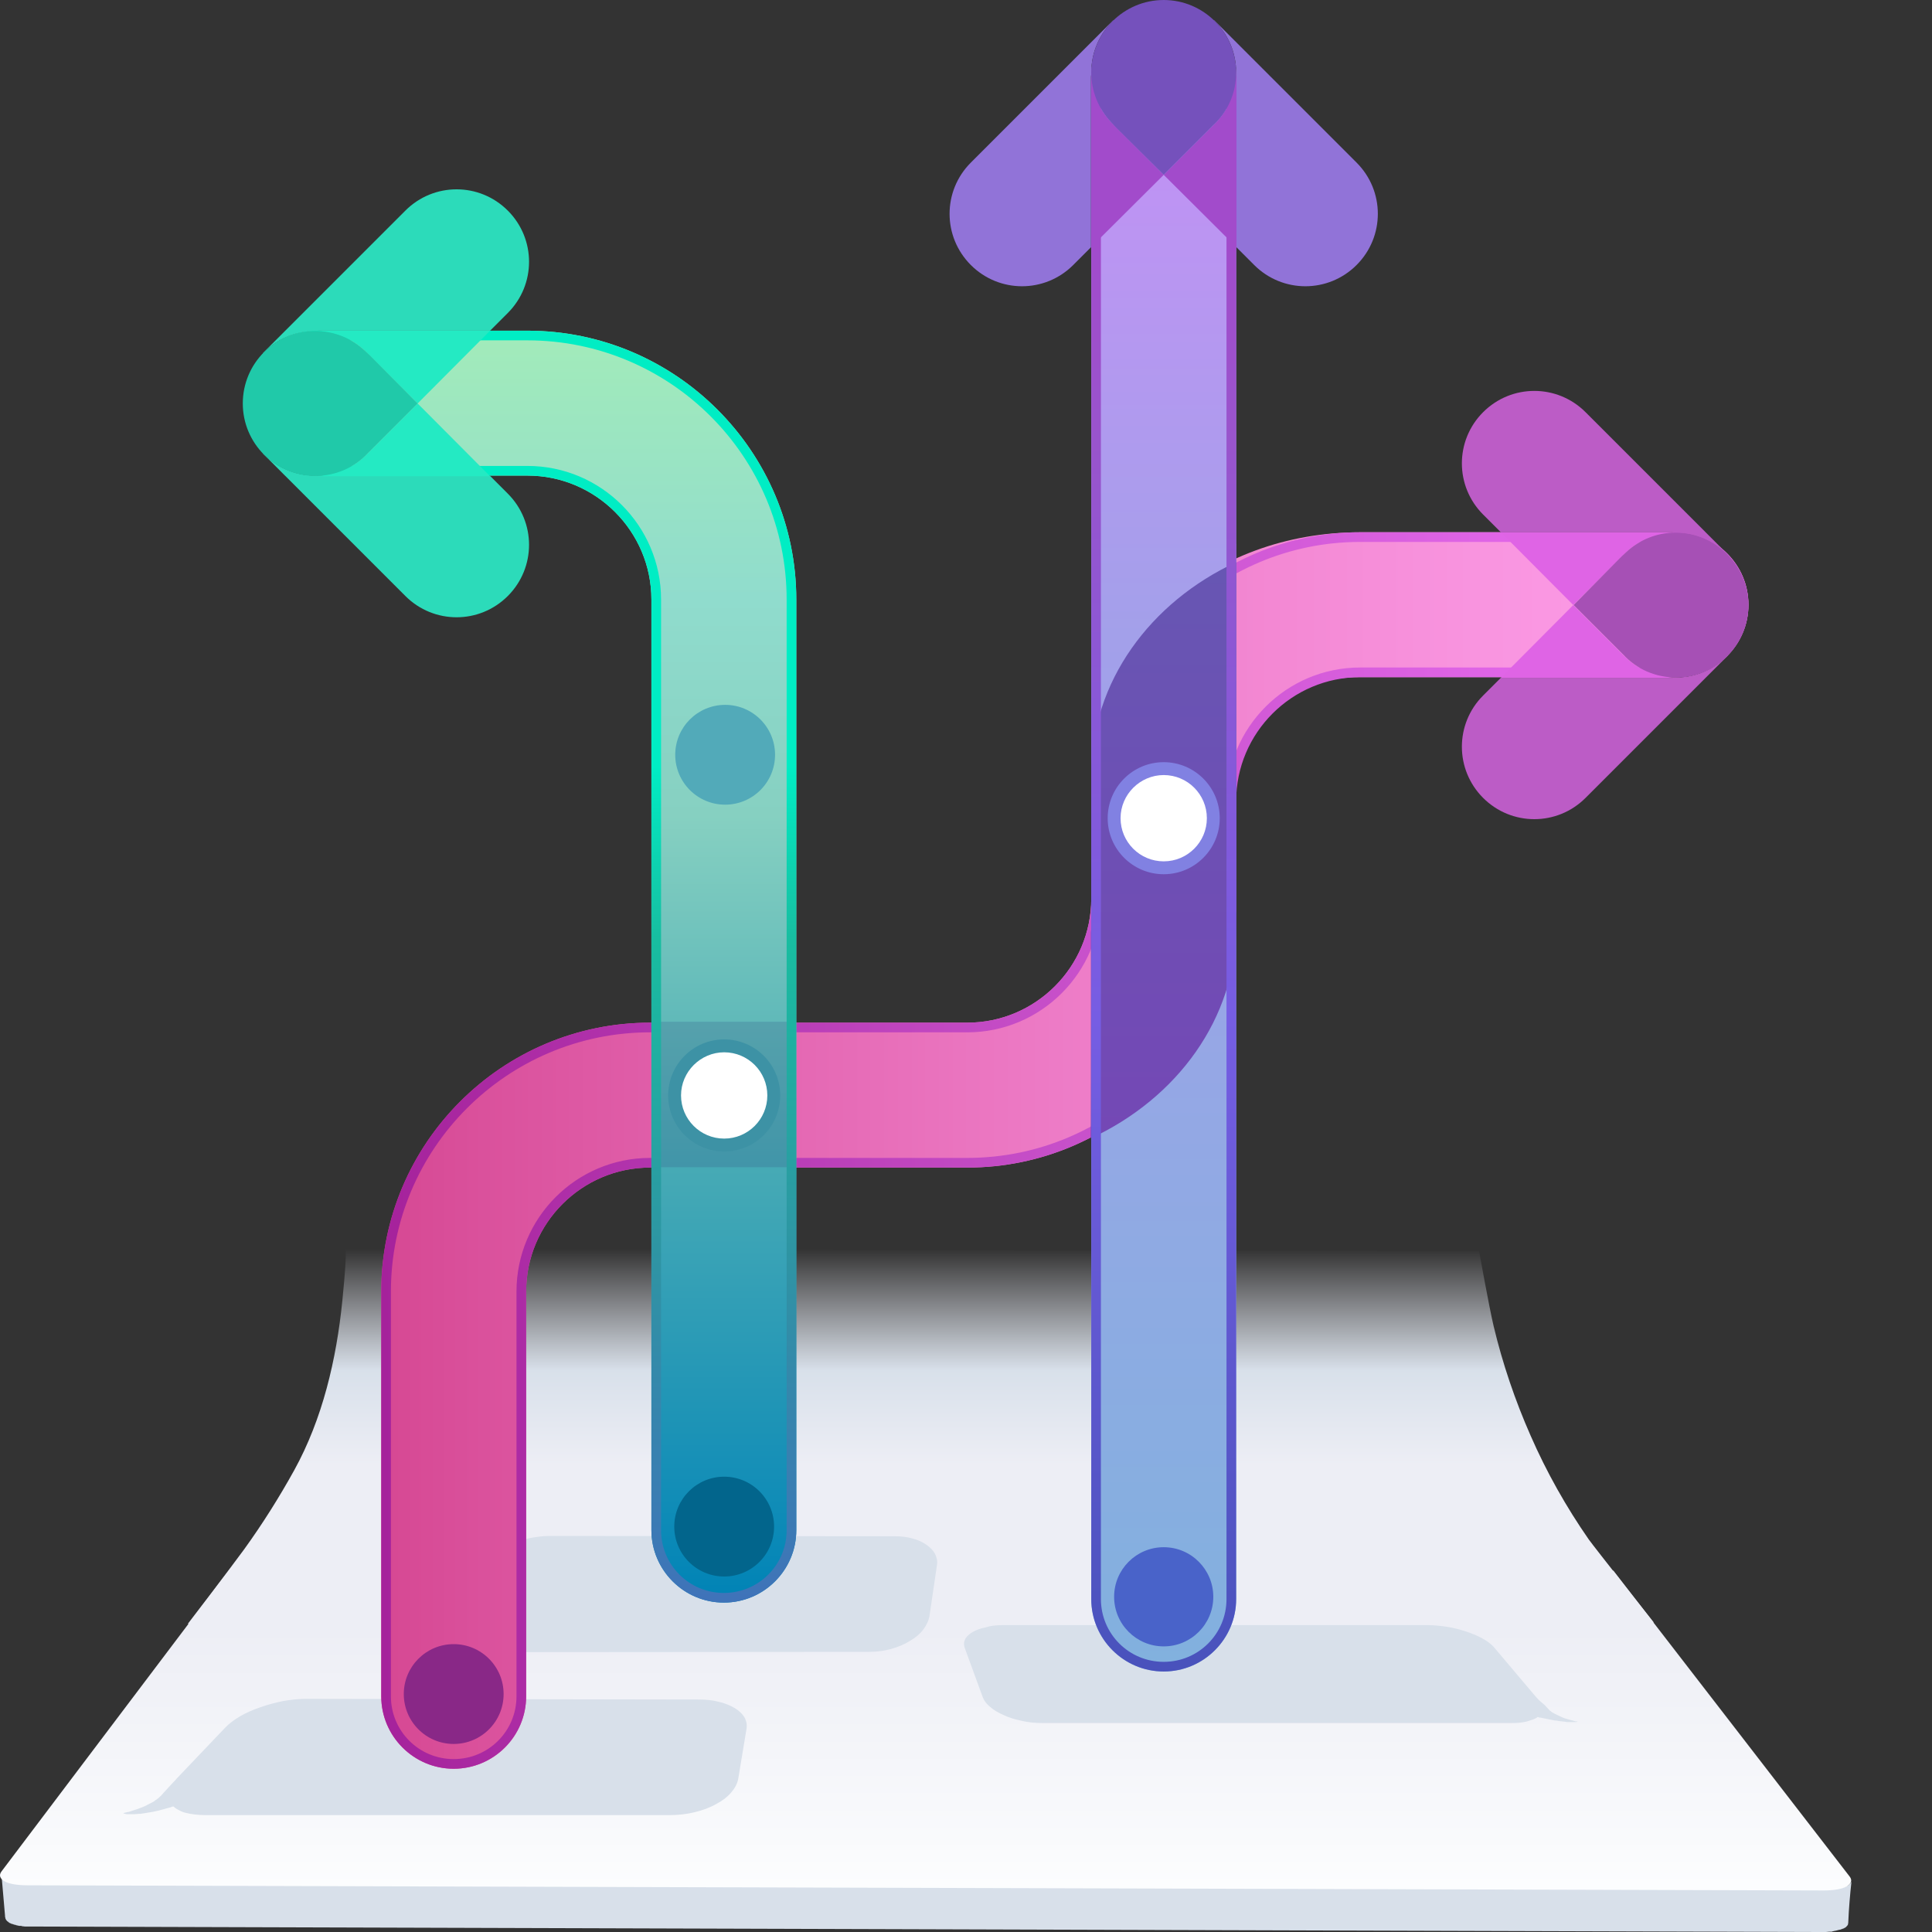 <?xml version="1.0" standalone="no"?><!-- Generator: Gravit.io --><svg xmlns="http://www.w3.org/2000/svg" xmlns:xlink="http://www.w3.org/1999/xlink" style="isolation:isolate" viewBox="0 0 600 600" width="600" height="600"><rect x="0" y="0" width="600" height="600" fill="#333333" stroke="none"/><defs><clipPath id="_clipPath_W0RXwXsVz8Z1K8CE0cgNQLKvp15B7zlk"><rect width="600" height="600"/></clipPath></defs><g clip-path="url(#_clipPath_W0RXwXsVz8Z1K8CE0cgNQLKvp15B7zlk)"><g><g><path d=" M 575 584.2 C 575 584.3 575 584.4 574.908 584.5 C 574.908 584.5 574.908 584.6 574.815 584.6 C 574.815 584.7 574.723 584.8 574.723 584.8 L 574.631 584.9 C 574.539 585 574.539 585 574.446 585.1 L 574.354 585.2 C 574.262 585.3 574.169 585.3 574.169 585.4 C 574.077 585.4 574.077 585.5 573.985 585.5 C 573.892 585.5 573.892 585.6 573.8 585.6 C 573.708 585.6 573.708 585.7 573.616 585.7 C 573.523 585.7 573.431 585.8 573.339 585.8 C 573.246 585.8 573.154 585.9 573.154 585.9 C 573.062 585.9 572.969 586 572.877 586 C 572.785 586 572.693 586.1 572.6 586.1 L 572.508 586.1 C 572.139 586.2 571.77 586.3 571.4 586.4 L 571.308 586.4 C 570.939 586.5 570.478 586.6 570.016 586.6 C 569.924 586.6 569.831 586.6 569.739 586.6 C 569.278 586.7 568.816 586.7 568.262 586.7 C 568.262 586.7 568.262 586.7 568.17 586.7 C 567.616 586.7 566.97 586.8 566.416 586.8 L 8.765 585.1 C 8.211 585.1 7.657 585.1 7.104 585 C 7.011 585 7.011 585 6.919 585 C 6.365 585 5.904 584.9 5.442 584.9 C 5.35 584.9 5.258 584.9 5.258 584.9 C 4.796 584.8 4.335 584.8 3.966 584.7 C 3.873 584.7 3.781 584.7 3.781 584.6 C 3.412 584.5 3.135 584.4 2.858 584.3 C 2.766 584.3 2.673 584.3 2.673 584.2 C 2.581 584.2 2.581 584.2 2.489 584.1 C 2.304 584 2.212 584 2.027 583.9 C 1.935 583.9 1.935 583.8 1.843 583.8 C 1.75 583.8 1.658 583.7 1.658 583.7 C 1.566 583.7 1.566 583.6 1.474 583.6 C 1.381 583.6 1.381 583.5 1.289 583.5 C 1.197 583.5 1.197 583.4 1.104 583.4 C 1.012 583.4 1.012 583.3 0.92 583.3 C 0.828 583.3 0.828 583.2 0.828 583.2 C 0.828 583.1 0.735 583.1 0.735 583 C 0.735 582.9 0.643 582.9 0.643 582.8 L 0.643 582.8 C 0.551 582.7 0.551 582.6 0.551 582.5 L 0.551 582.5 C 0.551 582.4 0.458 582.3 0.458 582.2 L 0.458 582.2 L 0.458 582.2 L 0.458 582.2 L 1.566 595 C 1.566 595.1 1.566 595.1 1.566 595.2 L 1.566 595.3 L 1.566 595.3 L 1.566 595.3 C 1.566 595.4 1.658 595.4 1.658 595.5 C 1.658 595.5 1.658 595.5 1.658 595.6 C 1.658 595.6 1.658 595.6 1.658 595.7 C 1.658 595.7 1.658 595.7 1.658 595.8 L 1.75 595.9 C 1.75 596 1.843 596 1.843 596.1 C 1.843 596.1 1.843 596.1 1.843 596.2 L 1.935 596.3 L 2.027 596.4 C 2.027 596.4 2.12 596.4 2.12 596.5 C 2.12 596.5 2.12 596.5 2.212 596.6 L 2.304 596.7 C 2.397 596.7 2.397 596.8 2.489 596.8 C 2.489 596.8 2.581 596.8 2.581 596.9 C 2.581 596.9 2.673 596.9 2.673 597 C 2.766 597 2.858 597.1 2.858 597.1 C 2.858 597.1 2.95 597.1 2.95 597.2 L 3.043 597.2 C 3.135 597.3 3.319 597.3 3.504 597.4 C 3.504 597.4 3.596 597.4 3.596 597.5 C 3.596 597.5 3.596 597.5 3.689 597.5 L 3.781 597.5 L 3.873 597.5 C 4.058 597.6 4.15 597.6 4.335 597.7 C 4.519 597.7 4.704 597.8 4.796 597.8 C 4.889 597.8 4.981 597.8 4.981 597.9 L 5.073 597.9 C 5.35 598 5.719 598 5.996 598.1 C 6.088 598.1 6.181 598.1 6.273 598.1 L 6.365 598.1 L 6.458 598.1 C 6.55 598.1 6.734 598.1 6.827 598.2 C 7.104 598.2 7.473 598.3 7.75 598.3 L 7.842 598.3 C 7.934 598.3 7.934 598.3 8.027 598.3 C 8.211 598.3 8.488 598.3 8.673 598.3 C 9.042 598.3 9.319 598.3 9.688 598.3 L 565.124 600 C 565.309 600 565.494 600 565.678 600 C 565.863 600 566.047 600 566.14 600 C 566.324 600 566.509 600 566.601 600 C 566.693 600 566.786 600 566.878 600 C 566.878 600 566.878 600 566.97 600 L 567.063 600 C 567.432 600 567.801 599.9 568.078 599.9 C 568.17 599.9 568.262 599.9 568.355 599.9 C 568.447 599.9 568.447 599.9 568.539 599.9 C 568.632 599.9 568.632 599.9 568.724 599.9 C 568.816 599.9 569.001 599.9 569.093 599.8 C 569.37 599.7 569.739 599.7 570.016 599.6 L 570.016 599.6 L 570.108 599.6 C 570.385 599.5 570.57 599.5 570.847 599.4 C 571.031 599.4 571.124 599.3 571.216 599.3 L 571.308 599.3 C 571.308 599.3 571.308 599.3 571.4 599.3 C 571.4 599.3 571.4 599.3 571.493 599.3 C 571.585 599.3 571.585 599.2 571.677 599.2 C 571.77 599.2 571.862 599.1 571.954 599.1 C 571.954 599.1 571.954 599.1 572.047 599.1 C 572.139 599.1 572.139 599 572.231 599 C 572.323 599 572.416 598.9 572.508 598.9 C 572.508 598.9 572.508 598.9 572.6 598.9 C 572.693 598.9 572.693 598.8 572.693 598.8 C 572.785 598.8 572.877 598.7 572.877 598.7 C 572.877 598.7 572.877 598.7 572.969 598.7 L 573.062 598.6 C 573.154 598.6 573.154 598.5 573.246 598.5 L 573.339 598.4 C 573.339 598.4 573.339 598.4 573.431 598.3 C 573.431 598.3 573.431 598.3 573.523 598.2 C 573.616 598.1 573.616 598.1 573.708 598 C 573.708 598 573.708 597.9 573.8 597.9 L 573.8 597.9 C 573.892 597.8 573.892 597.7 573.892 597.7 L 573.892 597.6 L 573.892 597.6 C 573.892 597.5 573.985 597.4 573.985 597.2 C 574.169 592.7 574.539 588.5 575 584.2 Z " fill="rgb(216,224,234)"/><linearGradient id="_lgradient_0" x1="0.5" y1="0.191" x2="0.5" y2="0.991" gradientTransform="matrix(574.905,0,0,100,0,487.1)" gradientUnits="userSpaceOnUse"><stop offset="0%" stop-opacity="1" style="stop-color:rgb(237,238,245)"/><stop offset="100%" stop-opacity="1" style="stop-color:rgb(252,253,254)"/></linearGradient><path d=" M 8.673 585.5 C 7.104 585.5 5.719 585.4 4.427 585.2 C 3.227 585 2.212 584.7 1.474 584.3 C 0.735 583.9 0.274 583.4 0.089 582.9 C -0.095 582.4 -0.003 581.8 0.458 581.2 L 71.526 487.1 L 501.071 487.8 L 574.446 582.8 C 574.908 583.4 575 584 574.815 584.5 C 574.631 585 574.169 585.5 573.431 585.9 C 572.693 586.3 571.677 586.6 570.478 586.8 C 569.278 587 567.893 587.1 566.232 587.1 L 8.673 585.5 Z " fill="url(#_lgradient_0)"/><linearGradient id="_lgradient_1" x1="0.5" y1="1.001" x2="0.5" y2="0.001" gradientTransform="matrix(455.295,0,0,117.592,58.328,387.708)" gradientUnits="userSpaceOnUse"><stop offset="42.86%" stop-opacity="1" style="stop-color:rgb(237,238,245)"/><stop offset="67.96%" stop-opacity="1" style="stop-color:rgb(216,224,234)"/><stop offset="100%" stop-opacity="0" style="stop-color:rgb(237,238,245)"/></linearGradient><path d=" M 513.623 503.9 C 513.623 503.9 495.441 480.9 493.41 478.1 C 486.396 468 480.304 457.2 475.32 445.8 C 470.521 434.9 466.645 423.5 463.876 411.9 C 462.491 406.1 459.353 388.6 459.353 388.6 L 107.06 387.8 C 107.06 387.8 108.168 385.5 106.322 403.9 C 104.476 422.3 100.138 440.7 91.37 456.6 C 86.663 465.1 81.494 473.3 75.864 481.1 C 70.234 488.8 58.328 504.3 58.328 504.3 C 58.328 504.3 73.741 505.3 81.125 505.3 C 86.94 505.3 92.754 505.3 98.569 505.3 C 113.798 505.3 129.026 505.3 144.348 505.3 C 184.035 505.2 223.722 505.1 263.409 505 C 305.219 504.9 347.029 504.7 388.839 504.6 C 420.681 504.5 452.523 504.4 484.273 504.3 C 493.503 504.4 513.623 503.9 513.623 503.9 Z " fill="url(#_lgradient_1)"/></g><g><g><g><path d=" M 216.995 527.8 C 219.21 527.8 221.333 528 223.179 528.5 C 225.025 528.9 226.686 529.6 228.071 530.4 C 229.455 531.2 230.47 532.2 231.116 533.2 C 231.762 534.3 232.039 535.5 231.855 536.8 L 229.27 552.4 C 228.994 553.9 228.255 555.3 227.055 556.7 C 225.855 558.1 224.286 559.3 222.348 560.3 C 220.41 561.4 218.195 562.2 215.703 562.8 C 213.303 563.4 210.627 563.7 207.95 563.7 L 63.692 563.7 C 62.492 563.7 61.477 563.6 60.461 563.5 C 59.446 563.4 58.523 563.2 57.692 563 C 56.862 562.8 56.123 562.5 55.477 562.1 C 54.831 561.8 54.277 561.4 53.816 561 C 53.724 561 53.631 561.1 53.447 561.1 C 53.354 561.1 53.262 561.2 53.17 561.2 C 53.078 561.2 52.985 561.2 52.985 561.3 C 52.893 561.3 52.893 561.3 52.893 561.3 C 52.247 561.5 51.693 561.6 51.047 561.8 C 50.401 562 49.847 562.1 49.201 562.3 C 48.555 562.4 48.001 562.6 47.355 562.7 C 46.709 562.8 46.155 562.9 45.509 563 C 45.14 563.1 44.679 563.1 44.309 563.2 C 43.94 563.3 43.479 563.3 43.11 563.3 C 42.74 563.3 42.371 563.4 42.002 563.4 C 41.633 563.4 41.264 563.4 40.895 563.4 C 40.618 563.4 40.341 563.4 40.064 563.4 C 39.787 563.4 39.602 563.4 39.418 563.4 C 39.233 563.4 39.049 563.4 38.864 563.3 C 38.679 563.3 38.587 563.2 38.403 563.2 C 38.31 563.2 38.31 563.2 38.403 563.1 C 38.403 563.1 38.495 563 38.587 563 C 38.679 563 38.772 563 38.864 562.9 C 38.956 562.9 39.049 562.9 39.049 562.9 C 39.326 562.8 39.695 562.7 39.972 562.7 C 40.248 562.6 40.618 562.5 40.895 562.4 C 41.171 562.3 41.448 562.2 41.818 562.1 C 42.094 562 42.371 561.9 42.74 561.8 C 43.294 561.6 43.756 561.4 44.309 561.2 C 44.771 561 45.325 560.8 45.786 560.5 C 46.248 560.3 46.709 560 47.171 559.8 C 47.632 559.6 48.001 559.3 48.371 559 C 48.555 558.9 48.74 558.8 48.924 558.6 C 49.109 558.5 49.293 558.4 49.386 558.2 C 49.57 558.1 49.663 558 49.847 557.8 C 50.032 557.7 50.124 557.6 50.216 557.4 C 50.309 557.3 50.493 557.2 50.586 557 C 50.678 556.9 50.77 556.8 50.955 556.6 C 51.047 556.5 51.139 556.4 51.324 556.2 C 51.416 556.1 51.509 556 51.693 555.8 C 51.878 555.6 52.062 555.4 52.247 555.2 C 52.432 555 52.616 554.8 52.801 554.6 C 52.985 554.4 53.17 554.2 53.354 554 C 53.539 553.8 53.724 553.6 53.908 553.4 C 54.001 553.3 54.093 553.3 54.093 553.2 C 54.185 553.1 54.277 553.1 54.277 553 C 54.37 552.9 54.462 552.9 54.462 552.8 C 54.554 552.7 54.647 552.7 54.647 552.6 L 54.739 552.5 L 54.831 552.4 L 54.924 552.3 L 55.016 552.2 L 69.875 536.6 C 71.075 535.3 72.737 534.1 74.583 533 C 76.428 531.9 78.551 531 80.859 530.2 C 83.074 529.4 85.473 528.8 87.781 528.3 C 90.181 527.9 92.488 527.6 94.795 527.6 L 216.995 527.8 Z " fill="rgb(216,224,234)"/></g></g></g><g><g><g><path d=" M 277.925 477.1 C 279.902 477.1 281.722 477.3 283.383 477.8 C 285.044 478.2 286.468 478.9 287.655 479.7 C 288.841 480.5 289.791 481.5 290.344 482.5 C 290.898 483.6 291.215 484.8 290.977 486.1 L 288.683 501.7 C 288.446 503.2 287.813 504.6 286.785 506 C 285.756 507.4 284.332 508.6 282.592 509.6 C 280.852 510.7 278.874 511.5 276.738 512.1 C 274.602 512.7 272.308 513 269.935 513 L 143.13 513.1 C 142.101 513.1 141.152 513 140.282 512.9 C 139.412 512.8 138.621 512.6 137.83 512.4 C 137.118 512.2 136.485 511.9 135.931 511.5 C 135.377 511.2 134.903 510.8 134.507 510.4 C 134.428 510.4 134.27 510.5 134.191 510.5 C 134.112 510.5 134.033 510.6 133.953 510.6 C 133.874 510.6 133.795 510.6 133.795 510.7 C 133.716 510.7 133.716 510.7 133.716 510.7 C 133.162 510.9 132.609 511 132.134 511.2 C 131.58 511.4 131.027 511.5 130.473 511.7 C 129.919 511.8 129.365 512 128.812 512.1 C 128.258 512.2 127.704 512.3 127.23 512.4 C 126.913 512.5 126.518 512.5 126.201 512.6 C 125.885 512.7 125.489 512.7 125.173 512.7 C 124.856 512.7 124.461 512.8 124.144 512.8 C 123.828 512.8 123.512 512.8 123.195 512.8 C 122.958 512.8 122.721 512.8 122.483 512.8 C 122.246 512.8 122.088 512.8 121.929 512.8 C 121.771 512.8 121.613 512.8 121.455 512.7 C 121.297 512.7 121.138 512.6 121.059 512.6 C 120.98 512.6 120.98 512.6 121.059 512.5 C 121.059 512.5 121.138 512.5 121.218 512.4 C 121.297 512.4 121.376 512.4 121.455 512.3 C 121.534 512.3 121.613 512.3 121.613 512.3 C 121.85 512.2 122.167 512.1 122.404 512.1 C 122.641 512 122.958 511.9 123.195 511.8 C 123.432 511.7 123.749 511.6 123.986 511.5 C 124.224 511.4 124.54 511.3 124.777 511.2 C 125.252 511 125.647 510.8 126.122 510.6 C 126.597 510.4 126.992 510.2 127.388 509.9 C 127.783 509.7 128.179 509.4 128.574 509.2 C 128.97 509 129.286 508.7 129.682 508.4 C 129.84 508.3 129.998 508.2 130.156 508 C 130.315 507.9 130.473 507.8 130.552 507.6 C 130.71 507.5 130.789 507.4 130.947 507.2 C 131.106 507.1 131.185 507 131.264 506.8 C 131.343 506.7 131.501 506.6 131.58 506.4 C 131.659 506.3 131.818 506.2 131.897 506 C 131.976 505.9 132.055 505.8 132.213 505.6 C 132.292 505.5 132.371 505.4 132.53 505.2 C 132.688 505 132.846 504.8 133.083 504.6 C 133.242 504.4 133.4 504.2 133.637 504 C 133.795 503.8 133.953 503.6 134.191 503.4 C 134.349 503.2 134.507 503 134.745 502.8 C 134.824 502.7 134.903 502.7 134.903 502.6 C 134.982 502.5 135.061 502.5 135.061 502.4 C 135.14 502.3 135.219 502.3 135.219 502.2 C 135.298 502.1 135.377 502.1 135.377 502 L 135.456 501.9 L 135.536 501.8 L 135.615 501.7 L 135.694 501.6 L 148.746 486 C 149.854 484.7 151.277 483.5 152.86 482.4 C 154.521 481.3 156.34 480.4 158.318 479.6 C 160.295 478.8 162.352 478.2 164.409 477.7 C 166.466 477.3 168.602 477 170.579 477 L 277.925 477.1 Z " fill="rgb(216,224,234)"/></g></g></g><g><g><g><path d=" M 311.264 504.7 L 443.34 504.7 C 445.278 504.7 447.309 504.9 449.247 505.2 C 451.277 505.5 453.216 506 455.061 506.6 C 456.907 507.2 458.661 507.9 460.138 508.7 C 461.614 509.5 462.907 510.4 463.83 511.4 L 476.843 526.8 C 476.843 526.8 476.936 526.8 476.936 526.9 C 476.936 526.9 477.028 526.9 477.028 527 C 477.028 527.1 477.12 527.1 477.12 527.1 L 477.212 527.2 C 477.305 527.3 477.305 527.3 477.397 527.4 C 477.489 527.5 477.489 527.5 477.582 527.6 C 477.674 527.7 477.674 527.7 477.766 527.8 C 477.859 527.9 477.859 527.9 477.951 528 C 478.135 528.1 478.228 528.3 478.412 528.4 C 478.597 528.5 478.689 528.7 478.874 528.8 C 479.058 528.9 479.151 529.1 479.335 529.2 C 479.52 529.3 479.612 529.5 479.797 529.6 C 479.889 529.7 479.981 529.8 480.074 529.9 C 480.166 530 480.258 530.1 480.351 530.2 C 480.443 530.3 480.535 530.4 480.627 530.5 C 480.72 530.6 480.812 530.7 480.904 530.8 C 480.997 530.9 481.089 531 481.181 531.1 C 481.273 531.2 481.366 531.3 481.55 531.4 C 481.643 531.5 481.827 531.6 481.919 531.7 C 482.012 531.8 482.196 531.9 482.289 531.9 C 482.566 532.1 482.935 532.3 483.212 532.4 C 483.581 532.6 483.858 532.7 484.227 532.9 C 484.596 533.1 484.965 533.2 485.334 533.4 C 485.704 533.6 486.073 533.7 486.534 533.8 C 486.719 533.9 486.996 533.9 487.18 534 C 487.457 534.1 487.642 534.1 487.919 534.2 C 488.196 534.3 488.38 534.3 488.657 534.4 C 488.934 534.5 489.119 534.5 489.395 534.6 C 489.395 534.6 489.488 534.6 489.58 534.6 C 489.672 534.6 489.765 534.6 489.765 534.6 C 489.857 534.6 489.857 534.6 489.949 534.7 L 489.949 534.7 C 489.857 534.7 489.672 534.7 489.58 534.8 C 489.488 534.8 489.303 534.8 489.211 534.8 C 489.026 534.8 488.934 534.8 488.749 534.8 C 488.565 534.8 488.473 534.8 488.288 534.8 L 488.196 534.8 L 488.103 534.8 L 488.011 534.8 L 487.919 534.8 C 487.642 534.8 487.365 534.8 486.996 534.8 C 486.627 534.8 486.35 534.8 486.073 534.7 C 485.796 534.7 485.427 534.6 485.15 534.6 C 484.873 534.6 484.504 534.5 484.227 534.5 C 483.765 534.4 483.212 534.3 482.75 534.3 C 482.289 534.2 481.735 534.1 481.273 534 C 480.812 533.9 480.258 533.8 479.797 533.7 C 479.335 533.6 478.781 533.5 478.32 533.4 C 478.32 533.4 478.32 533.4 478.228 533.4 C 478.228 533.4 478.135 533.4 478.043 533.4 C 477.951 533.4 477.951 533.4 477.859 533.3 C 477.766 533.3 477.674 533.3 477.582 533.2 C 477.212 533.5 476.659 533.8 476.105 534 C 475.551 534.2 474.905 534.4 474.259 534.6 C 473.521 534.8 472.782 534.9 471.952 535 C 471.121 535.1 470.198 535.1 469.275 535.1 L 323.632 535.1 C 321.417 535.1 319.294 534.9 317.264 534.4 C 315.233 534 313.295 533.4 311.634 532.6 C 309.972 531.9 308.496 531 307.388 530 C 306.28 529.1 305.542 528 305.173 527 L 299.543 511.6 C 299.266 510.6 299.358 509.7 299.82 508.9 C 300.281 508.1 301.112 507.4 302.127 506.8 C 303.235 506.2 304.527 505.7 306.096 505.4 C 307.573 504.9 309.326 504.7 311.264 504.7 Z " fill="rgb(216,224,234)"/></g></g></g></g><clipPath id="_clipPath_uMKfhqyf2qxy1QOWNXIeeYh756DTqBnG"><rect x="25" y="0" width="550" height="550" transform="matrix(1,0,0,1,0,0)" fill="rgb(255,255,255)"/></clipPath><g clip-path="url(#_clipPath_uMKfhqyf2qxy1QOWNXIeeYh756DTqBnG)"><g><g><g><g><g><linearGradient id="_lgradient_2" x1="0" y1="0.5" x2="1" y2="0.5" gradientTransform="matrix(424.6,0,0,384,118.4,165.3)" gradientUnits="userSpaceOnUse"><stop offset="0%" stop-opacity="1" style="stop-color:rgb(214,72,147)"/><stop offset="9.282%" stop-opacity="1" style="stop-color:rgb(219,83,158)"/><stop offset="49.31%" stop-opacity="1" style="stop-color:rgb(237,123,198)"/><stop offset="80.93%" stop-opacity="1" style="stop-color:rgb(249,149,224)"/><stop offset="100%" stop-opacity="1" style="stop-color:rgb(253,158,233)"/></linearGradient><path d=" M 140.9 549.3 C 128.5 549.3 118.4 539.2 118.4 526.8 L 118.4 401.1 C 118.4 355.1 155.9 317.6 201.9 317.6 L 300.4 317.6 C 321.6 317.6 338.9 300.3 338.9 279.1 L 338.9 242.8 C 338.9 196.8 376.4 165.3 422.4 165.3 L 520.5 165.3 C 532.9 165.3 543 175.4 543 187.8 C 543 200.2 532.9 210.3 520.5 210.3 L 422.4 210.3 C 401.2 210.3 383.9 221.6 383.9 242.8 L 383.9 279.1 C 383.9 325.1 346.4 362.6 300.4 362.6 L 201.9 362.6 C 180.7 362.6 163.4 379.9 163.4 401.1 L 163.4 526.8 C 163.4 539.3 153.3 549.3 140.9 549.3 Z " fill="url(#_lgradient_2)"/><g><linearGradient id="_lgradient_3" x1="8.326672684688674e-17" y1="0.5" x2="1" y2="0.5" gradientTransform="matrix(424.6,0,0,384,118.4,165.3)" gradientUnits="userSpaceOnUse"><stop offset="0%" stop-opacity="1" style="stop-color:rgb(165,34,155)"/><stop offset="52.77%" stop-opacity="1" style="stop-color:rgb(201,82,204)"/><stop offset="83.35%" stop-opacity="1" style="stop-color:rgb(225,102,232)"/><stop offset="100%" stop-opacity="1" style="stop-color:rgb(207,94,214)"/></linearGradient><path d=" M 520.5 168.3 C 531.3 168.3 540 177 540 187.8 C 540 198.6 531.3 207.3 520.5 207.3 L 422.4 207.3 C 399.5 207.3 380.9 225.9 380.9 248.8 L 380.9 279.1 C 380.9 323.5 344.8 359.6 300.4 359.6 L 201.9 359.6 C 179 359.6 160.4 378.2 160.4 401.1 L 160.4 526.8 C 160.4 537.6 151.7 546.3 140.9 546.3 C 130.1 546.3 121.4 537.6 121.4 526.8 L 121.4 401.1 C 121.4 356.7 157.5 320.6 201.9 320.6 L 300.4 320.6 C 323.3 320.6 341.9 302 341.9 279.1 L 341.9 248.8 C 341.9 204.4 378 168.3 422.4 168.3 L 520.5 168.3 Z  M 520.5 165.3 L 422.4 165.3 C 376.4 165.3 338.9 202.8 338.9 248.8 L 338.9 279.1 C 338.9 300.3 321.6 317.6 300.4 317.6 L 201.9 317.6 C 155.9 317.6 118.4 355.1 118.4 401.1 L 118.4 526.8 C 118.4 539.2 128.5 549.3 140.9 549.3 C 153.3 549.3 163.4 539.2 163.4 526.8 L 163.4 401.1 C 163.4 379.9 180.7 362.6 201.9 362.6 L 300.4 362.6 C 346.4 362.6 383.9 325.1 383.9 279.1 L 383.9 248.8 C 383.9 227.6 401.2 210.3 422.4 210.3 L 520.5 210.3 C 532.9 210.3 543 200.2 543 187.8 C 543 175.4 532.9 165.3 520.5 165.3 L 520.5 165.3 Z " fill="url(#_lgradient_3)"/></g><path d=" M 383.9 168.8 C 357.2 182.7 338.9 210.7 338.9 242.9 C 338.9 242.9 338.9 353.3 338.8 353.3 C 365.5 339.4 383.9 311.4 383.9 279.2 L 383.9 242.9 C 383.9 234.7 383.8 168.9 383.9 168.8 Z " fill="rgb(89,48,153)"/><g><path d=" M 488.6 187.9 C 489 187.5 489.5 187 489.9 186.6 C 491 185.5 492 184.5 493.1 183.4 C 494.5 182 495.8 180.7 497.2 179.3 C 498.6 177.9 499.9 176.6 501.3 175.2 C 502.3 174.2 503.4 173.1 504.4 172.1 C 506.5 170 509.1 168.2 511.9 167.1 C 513 166.7 514.1 166.3 515.2 166.1 C 516.7 165.8 518.2 165.5 519.7 165.3 L 466.1 165.3 L 488.6 187.9 Z " fill="rgb(223,100,229)"/><path d=" M 518.3 165.5 C 519 165.4 519.7 165.4 520.4 165.4 C 526.7 165.4 532.5 168 536.6 172.3 L 536.7 172.3 C 536.6 172.2 536.5 172.1 536.4 172 L 492.4 128 C 483.6 119.2 469.4 119.2 460.6 128 C 451.8 136.8 451.8 151 460.6 159.8 L 466.1 165.3 C 466.9 165.3 519.7 165.3 519.6 165.3 C 519.2 165.4 518.8 165.5 518.3 165.5 Z " fill="rgb(188,92,198)"/><path d=" M 518.3 210.3 C 519 210.4 519.7 210.4 520.4 210.4 C 526.7 210.4 532.5 207.8 536.6 203.5 L 536.7 203.5 C 536.6 203.6 536.5 203.7 536.4 203.8 L 492.4 247.8 C 483.6 256.6 469.4 256.6 460.6 247.8 C 451.8 239 451.8 224.8 460.6 216 L 466.1 210.5 C 466.9 210.5 519.7 210.5 519.6 210.5 C 519.2 210.4 518.7 210.4 518.3 210.3 Z " fill="rgb(188,92,198)"/><path d=" M 488.6 187.9 C 489 188.3 489.5 188.8 489.9 189.2 C 491 190.3 492 191.3 493.1 192.4 C 494.5 193.8 495.8 195.1 497.2 196.5 C 498.6 197.9 499.9 199.2 501.3 200.6 C 502.3 201.6 503.4 202.7 504.4 203.7 C 506.5 205.8 509.1 207.6 511.9 208.7 C 513 209.1 514.1 209.5 515.2 209.7 C 516.7 210 518.2 210.3 519.7 210.5 L 466.1 210.5 L 488.6 187.9 Z " fill="rgb(223,100,229)"/><path d=" M 520.4 165.4 C 514.5 165.4 509.1 167.7 505.1 171.4 C 504.4 172 502.9 173.5 502.9 173.5 L 488.7 187.9 L 504.1 203.3 C 508.2 207.7 514 210.4 520.5 210.4 C 532.9 210.4 543 200.3 543 187.9 C 542.9 175.5 532.8 165.4 520.4 165.4 Z " fill="rgb(166,80,181)"/></g><circle vector-effect="non-scaling-stroke" cx="140.9" cy="526.1" r="15.5" fill="rgb(137,40,135)"/></g><g style="opacity:0.12;"><g style="opacity:0.12;"><g style="opacity:0.12;"><g opacity="0.12"><path d=" M 341.1 348 L 339 353.3 C 339 353.3 333.4 356.1 328.8 357.5 C 332.5 351.4 335.2 344.5 334.4 333.3 C 333.6 322.1 325.1 313.5 321.5 311 C 326.2 307.8 329.4 305.3 334.1 297.6 C 338.8 289.9 339.5 279.5 339.5 279.5 L 341.1 348 Z " fill="rgb(130,26,130)"/></g></g></g></g><g style="opacity:0.12;"><g style="opacity:0.12;"><g style="opacity:0.12;"><g opacity="0.12"><path d=" M 203.9 362.5 C 203.9 362.5 201.2 362.5 199 362.7 C 196.7 362.9 196.9 362.7 192.9 363.6 C 196.6 357.5 198.9 351.8 198.8 340.6 C 198.7 329.4 195.7 323 192.8 318.2 C 194.4 318 194.8 317.8 198.4 317.7 C 202 317.6 204 317.6 204 317.6 L 204 362.5 L 203.9 362.5 L 203.9 362.5 Z " fill="rgb(65,29,112)"/></g></g></g></g><g><g><linearGradient id="_lgradient_4" x1="0.5" y1="1" x2="0.5" y2="2.220446049250313e-16" gradientTransform="matrix(171.6,0,0,395,75.7,102.7)" gradientUnits="userSpaceOnUse"><stop offset="0%" stop-opacity="1" style="stop-color:rgb(0,131,182)"/><stop offset="4.632%" stop-opacity="1" style="stop-color:rgb(10,137,183)"/><stop offset="36.81%" stop-opacity="1" style="stop-color:rgb(76,173,181)"/><stop offset="61.91%" stop-opacity="1" style="stop-color:rgb(134,208,193)"/><stop offset="79.03%" stop-opacity="1" style="stop-color:rgb(144,220,205)"/><stop offset="99.91%" stop-opacity="1" style="stop-color:rgb(162,235,186)"/></linearGradient><path d=" M 224.8 497.7 C 212.4 497.7 202.3 487.6 202.3 475.2 L 202.3 186.2 C 202.3 165 185 147.7 163.8 147.7 L 98.2 147.7 C 85.8 147.7 75.7 137.6 75.7 125.2 C 75.7 112.8 85.8 102.7 98.2 102.7 L 163.8 102.7 C 209.8 102.7 247.3 140.2 247.3 186.2 L 247.3 475.2 C 247.3 487.6 237.2 497.7 224.8 497.7 Z " fill="url(#_lgradient_4)"/></g><circle vector-effect="non-scaling-stroke" cx="224.9" cy="474.1" r="15.5" fill="rgb(2,101,140)"/><g style="opacity:0.68;"><g style="opacity:0.68;"><g style="opacity:0.68;"><g opacity="0.68"><rect x="205" y="317.3" width="39.4" height="45.2" transform="matrix(1,0,0,1,0,0)" fill="rgb(45,75,127)"/></g></g></g></g><g><linearGradient id="_lgradient_5" x1="0.5" y1="1" x2="0.5" y2="0.216" gradientTransform="matrix(171.6,0,0,395,75.7,102.7)" gradientUnits="userSpaceOnUse"><stop offset="0%" stop-opacity="1" style="stop-color:rgb(63,115,185)"/><stop offset="35.47%" stop-opacity="1" style="stop-color:rgb(46,149,163)"/><stop offset="66.32%" stop-opacity="1" style="stop-color:rgb(24,189,160)"/><stop offset="83.96%" stop-opacity="1" style="stop-color:rgb(0,237,196)"/></linearGradient><path d=" M 163.8 105.7 C 208.2 105.7 244.3 141.8 244.3 186.2 L 244.3 475.2 C 244.3 486 235.6 494.7 224.8 494.7 C 214 494.7 205.3 486 205.3 475.2 L 205.3 186.2 C 205.3 163.3 186.7 144.7 163.8 144.7 L 98.2 144.7 C 87.4 144.7 78.7 136 78.7 125.2 C 78.7 114.4 87.4 105.7 98.2 105.7 L 163.8 105.7 Z  M 163.8 102.7 L 98.2 102.7 C 85.8 102.7 75.7 112.8 75.7 125.2 C 75.7 137.6 85.8 147.7 98.2 147.7 L 163.8 147.7 C 185 147.7 202.3 165 202.3 186.2 L 202.3 475.2 C 202.3 487.6 212.4 497.7 224.8 497.7 C 237.2 497.7 247.3 487.6 247.3 475.2 L 247.3 186.2 C 247.3 140.2 209.8 102.7 163.8 102.7 L 163.8 102.7 Z " fill="url(#_lgradient_5)"/></g></g><g><linearGradient id="_lgradient_6" x1="0.5" y1="1" x2="0.5" y2="0" gradientTransform="matrix(45,0,0,518,338.9,1.1)" gradientUnits="userSpaceOnUse"><stop offset="0%" stop-opacity="1" style="stop-color:rgb(129,177,222)"/><stop offset="61.88%" stop-opacity="1" style="stop-color:rgb(163,160,234)"/><stop offset="99.91%" stop-opacity="1" style="stop-color:rgb(201,142,247)"/></linearGradient><path d=" M 361.4 519.1 C 349 519.1 338.9 509 338.9 496.6 L 338.9 23.6 C 338.9 11.2 349 1.1 361.4 1.1 C 373.8 1.1 383.9 11.2 383.9 23.6 L 383.9 496.6 C 383.9 509 373.8 519.1 361.4 519.1 Z " fill="url(#_lgradient_6)"/><linearGradient id="_lgradient_7" x1="0.5" y1="1" x2="0.5" y2="0" gradientTransform="matrix(45.1,0,0,178.9,338.8,174.6)" gradientUnits="userSpaceOnUse"><stop offset="0%" stop-opacity="1" style="stop-color:rgb(116,72,181)"/><stop offset="100%" stop-opacity="1" style="stop-color:rgb(103,86,179)"/></linearGradient><path d=" M 383.9 174.6 C 357.2 187 338.9 211.8 338.9 240.3 L 338.9 287.8 C 338.9 288.4 338.9 289 338.8 289.6 C 338.8 289.9 338.8 353.5 338.8 353.5 C 365.5 341.1 383.9 316.3 383.9 287.7 L 383.9 234.2 C 383.9 227 383.9 174.6 383.9 174.6 Z " fill="url(#_lgradient_7)"/><g><linearGradient id="_lgradient_8" x1="0.5" y1="1" x2="0.5" y2="2.220446049250313e-16" gradientTransform="matrix(45,0,0,518,338.9,1.1)" gradientUnits="userSpaceOnUse"><stop offset="0%" stop-opacity="1" style="stop-color:rgb(72,82,187)"/><stop offset="39.26%" stop-opacity="1" style="stop-color:rgb(118,93,227)"/><stop offset="73.39%" stop-opacity="1" style="stop-color:rgb(153,84,204)"/><stop offset="100%" stop-opacity="1" style="stop-color:rgb(173,64,201)"/></linearGradient><path d=" M 361.4 4.1 C 372.2 4.1 380.9 12.8 380.9 23.6 L 380.9 496.6 C 380.9 507.4 372.2 516.1 361.4 516.1 C 350.6 516.1 341.9 507.4 341.9 496.6 L 341.9 23.6 C 341.9 12.9 350.6 4.1 361.4 4.1 Z  M 361.4 1.1 C 349 1.1 338.9 11.2 338.9 23.6 L 338.9 496.6 C 338.9 509 349 519.1 361.4 519.1 C 373.8 519.1 383.9 509 383.9 496.6 L 383.9 23.6 C 383.9 11.2 373.8 1.1 361.4 1.1 L 361.4 1.1 Z " fill="url(#_lgradient_8)"/></g><g><circle vector-effect="non-scaling-stroke" cx="361.4" cy="254.1" r="15.4" fill="rgb(255,255,255)"/><path d=" M 361.4 240.7 C 368.8 240.7 374.8 246.7 374.8 254.1 C 374.8 261.5 368.8 267.5 361.4 267.5 C 354 267.5 348 261.5 348 254.1 C 348 246.7 354.1 240.7 361.4 240.7 Z  M 361.4 236.7 C 351.8 236.7 344 244.5 344 254.1 C 344 263.7 351.8 271.5 361.4 271.5 C 371 271.5 378.8 263.7 378.8 254.1 C 378.8 244.5 371 236.7 361.4 236.7 L 361.4 236.7 Z " fill="rgb(129,129,226)"/></g><g><circle vector-effect="non-scaling-stroke" cx="361.4" cy="495.9" r="15.4" fill="rgb(73,99,201)"/></g></g><g><path d=" M 361.4 54.3 C 361 53.9 360.5 53.4 360.1 53 C 359 51.9 358 50.9 356.9 49.8 C 355.5 48.4 354.2 47.1 352.8 45.7 C 351.4 44.3 350.1 43 348.7 41.6 C 347.7 40.6 346.6 39.5 345.6 38.5 C 343.5 36.4 341.7 33.8 340.6 31 C 340.2 29.9 339.8 28.8 339.6 27.7 C 339.3 26.2 339 24.7 338.8 23.2 L 338.8 76.8 L 361.4 54.3 Z " fill="rgb(162,75,203)"/><path d=" M 339 24.6 C 338.9 23.9 338.9 23.2 338.9 22.5 C 338.9 16.2 341.5 10.4 345.8 6.3 L 345.8 6.2 C 345.7 6.3 345.6 6.4 345.5 6.5 L 301.5 50.5 C 292.7 59.3 292.7 73.5 301.5 82.3 C 310.3 91.1 324.5 91.1 333.3 82.3 L 338.8 76.8 C 338.8 76 338.8 23.2 338.8 23.3 C 338.9 23.7 338.9 24.2 339 24.6 Z " fill="rgb(145,115,216)"/><path d=" M 383.8 24.6 C 383.9 23.9 383.9 23.2 383.9 22.5 C 383.9 16.2 381.3 10.4 377 6.3 L 377 6.2 C 377.1 6.3 377.2 6.4 377.3 6.5 L 421.3 50.5 C 430.1 59.3 430.1 73.5 421.3 82.3 C 412.5 91.1 398.3 91.1 389.5 82.3 L 384 76.8 C 384 76 384 23.2 384 23.3 C 383.9 23.7 383.8 24.2 383.8 24.6 Z " fill="rgb(145,115,216)"/><path d=" M 361.4 54.3 C 361.8 53.9 362.3 53.4 362.7 53 C 363.8 51.9 364.8 50.9 365.9 49.8 C 367.3 48.4 368.6 47.1 370 45.7 C 371.4 44.3 372.7 43 374.1 41.6 C 375.1 40.6 376.2 39.5 377.2 38.5 C 379.3 36.4 381.1 33.8 382.2 31 C 382.6 29.9 383 28.8 383.2 27.7 C 383.5 26.2 383.8 24.7 384 23.2 L 384 76.8 L 361.4 54.3 Z " fill="rgb(162,75,203)"/><path d=" M 338.9 22.5 C 338.9 28.4 341.2 33.8 344.9 37.8 C 345.5 38.5 347 40 347 40 L 361.4 54.3 L 376.8 38.9 C 381.2 34.8 383.9 29 383.9 22.5 C 383.9 10.1 373.8 0 361.4 0 C 349 0 338.9 10.1 338.9 22.5 Z " fill="rgb(117,81,188)"/></g><g><path d=" M 129.7 125.3 C 129.3 124.9 128.8 124.4 128.4 124 C 127.3 122.9 126.3 121.9 125.2 120.8 C 123.8 119.4 122.5 118.1 121.1 116.7 C 119.7 115.3 118.4 114 117 112.6 C 116 111.6 114.9 110.5 113.9 109.5 C 111.8 107.4 109.2 105.6 106.4 104.5 C 105.3 104.1 104.2 103.7 103.1 103.5 C 101.6 103.2 100.1 102.9 98.6 102.7 L 152.2 102.7 L 129.7 125.3 Z " fill="rgb(36,234,195)"/><path d=" M 100 102.9 C 99.3 102.8 98.6 102.8 97.9 102.8 C 91.6 102.8 85.8 105.4 81.7 109.7 L 81.6 109.7 C 81.7 109.6 81.8 109.5 81.9 109.4 L 125.9 65.4 C 134.7 56.6 148.9 56.6 157.7 65.4 C 166.5 74.2 166.5 88.4 157.7 97.2 L 152.2 102.7 C 151.4 102.7 98.6 102.7 98.7 102.7 C 99.1 102.7 99.5 102.8 100 102.9 Z " fill="rgb(44,219,186)"/><path d=" M 100 147.6 C 99.3 147.7 98.6 147.7 97.9 147.7 C 91.6 147.7 85.8 145.1 81.7 140.8 L 81.6 140.8 C 81.7 140.9 81.8 141 81.9 141.1 L 125.9 185.1 C 134.7 193.9 148.9 193.9 157.7 185.1 C 166.5 176.3 166.5 162.1 157.7 153.3 L 152.2 147.8 C 151.4 147.8 98.6 147.8 98.7 147.8 C 99.1 147.8 99.6 147.7 100 147.6 Z " fill="rgb(44,219,186)"/><path d=" M 129.7 125.3 C 129.3 125.7 128.8 126.2 128.4 126.6 C 127.3 127.7 126.3 128.7 125.2 129.8 C 123.8 131.2 122.5 132.5 121.1 133.9 C 119.7 135.3 118.4 136.6 117 138 C 116 139 114.9 140.1 113.9 141.1 C 111.8 143.2 109.2 145 106.4 146.1 C 105.3 146.5 104.2 146.9 103.1 147.1 C 101.6 147.4 100.1 147.7 98.6 147.9 L 152.2 147.9 L 129.7 125.3 Z " fill="rgb(36,234,195)"/><path d=" M 97.9 102.8 C 103.8 102.8 109.2 105.1 113.2 108.8 C 113.9 109.4 115.4 110.9 115.4 110.9 L 129.7 125.3 L 114.3 140.7 C 110.2 145.1 104.4 147.8 97.9 147.8 C 85.5 147.8 75.4 137.7 75.4 125.3 C 75.4 112.8 85.5 102.8 97.9 102.8 Z " fill="rgb(32,201,169)"/></g><g style="opacity:0.4;"><g style="opacity:0.4;"><g style="opacity:0.4;"><g style="opacity:0.4;"><g opacity="0.4"><circle vector-effect="non-scaling-stroke" cx="225.1" cy="340.2" r="17.4" fill="rgb(29,83,112)"/></g></g></g></g></g><g><path d=" M 224.9 355.5 C 216.4 355.5 209.5 348.6 209.5 340.1 C 209.5 331.6 216.4 324.7 224.9 324.7 C 233.4 324.7 240.3 331.6 240.3 340.1 C 240.3 348.6 233.4 355.5 224.9 355.5 Z " fill="rgb(255,255,255)"/><path d=" M 224.9 326.8 C 232.3 326.8 238.3 332.8 238.3 340.2 C 238.3 347.6 232.3 353.6 224.9 353.6 C 217.5 353.6 211.5 347.6 211.5 340.2 C 211.5 332.8 217.6 326.8 224.9 326.8 Z  M 224.9 322.8 C 215.3 322.8 207.5 330.6 207.5 340.2 C 207.5 349.8 215.3 357.6 224.9 357.6 C 234.5 357.6 242.3 349.8 242.3 340.2 C 242.3 330.6 234.5 322.8 224.9 322.8 L 224.9 322.8 Z " fill="rgb(61,146,165)"/></g><circle vector-effect="non-scaling-stroke" cx="225.2" cy="234.4" r="15.5" fill="rgb(82,170,185)"/></g></g></g></g></g></g></svg>